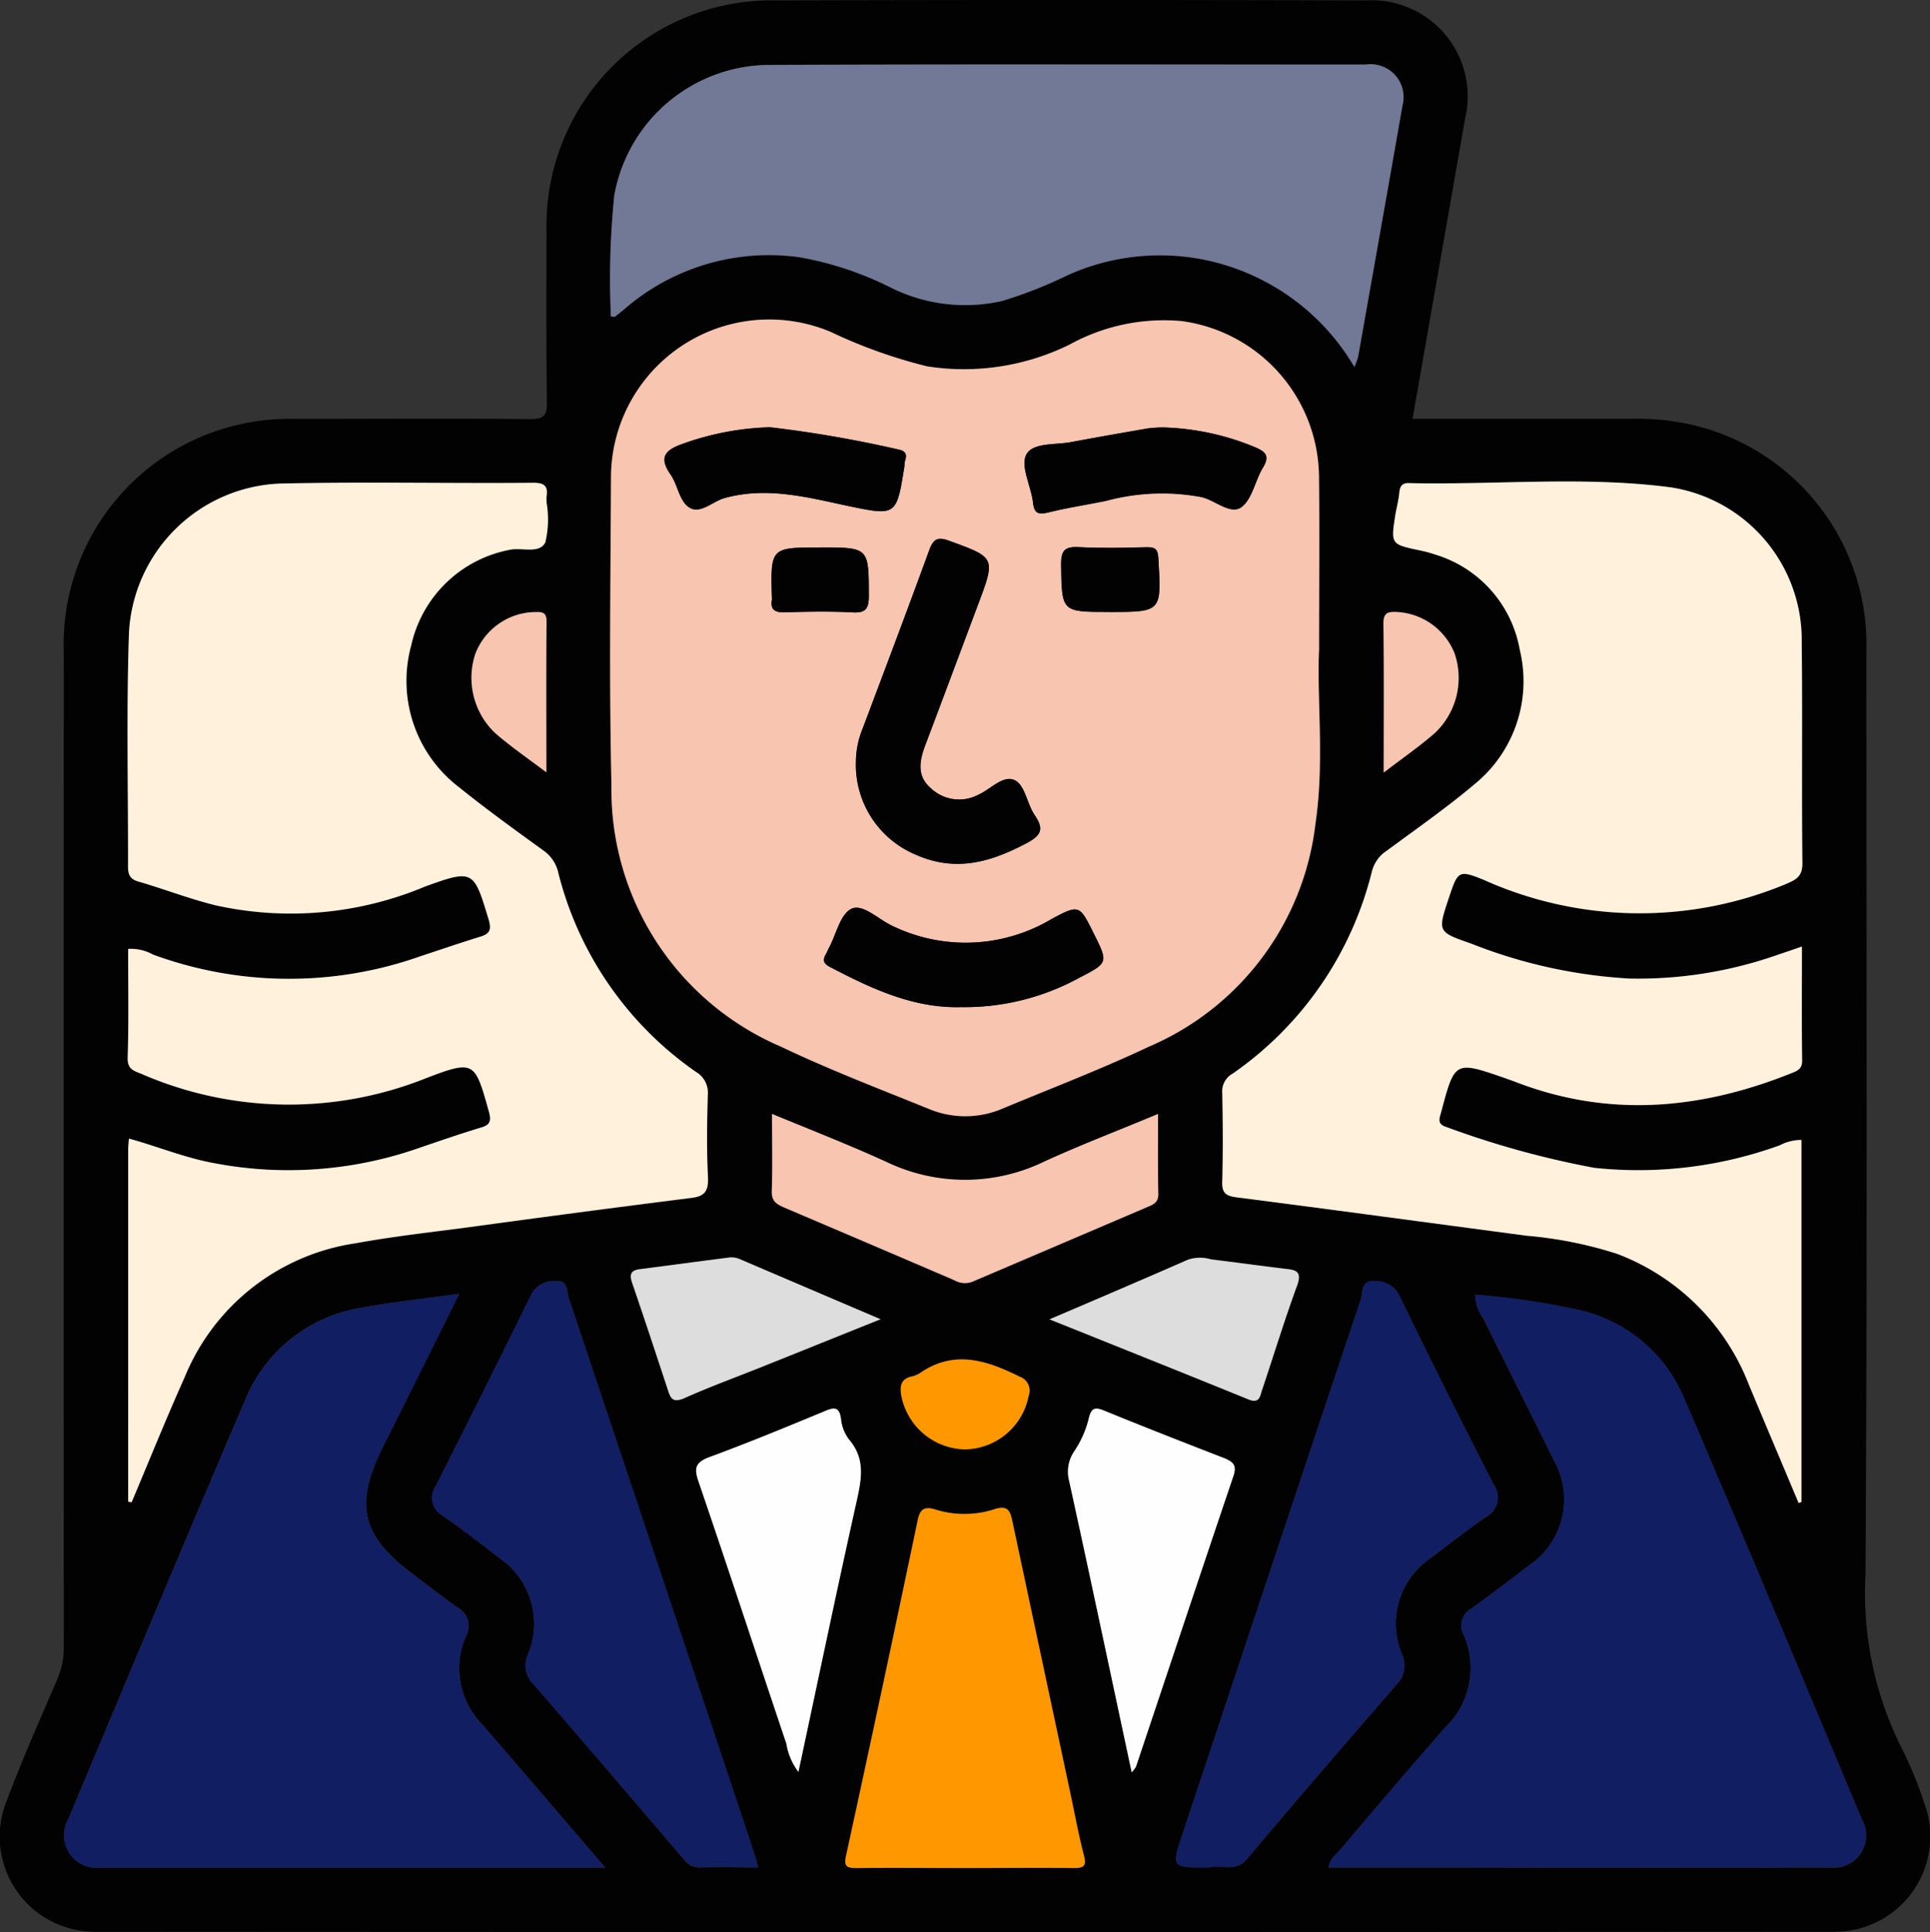 <svg xmlns="http://www.w3.org/2000/svg" width="100" height="100.082" viewBox="0 0 100 100.082">
  <rect x="0" y="0" width="100" height="100.082" fill="#333333" stroke="none"/>
  <g id="Grupo_110613" data-name="Grupo 110613" transform="translate(711.666 -1628.018)">
    <path id="Trazado_169943" data-name="Trazado 169943" d="M-638.476,1649.715h11.294a12.628,12.628,0,0,1,3.2.313,11.672,11.672,0,0,1,9.019,11.738c0,15.938.054,31.875-.044,47.832a17.826,17.826,0,0,0,1.841,8.906,19.956,19.956,0,0,1,1.187,2.871,4.94,4.94,0,0,1-4.634,6.709q-45.073.029-90.141,0a4.923,4.923,0,0,1-4.58-6.738c.8-2.139,1.729-4.228,2.632-6.328a4.16,4.16,0,0,0,.342-1.709q-.007-25.781,0-51.582a11.664,11.664,0,0,1,9.048-11.709,11.83,11.83,0,0,1,2.993-.3c4.028,0,8.057-.029,12.09.01.732.01.918-.166.9-.908-.039-2.949-.029-5.9-.02-8.857a11.669,11.669,0,0,1,11.914-11.924q15.278-.044,30.537,0a4.978,4.978,0,0,1,5.146,6.113C-636.654,1639.315-637.558,1644.462-638.476,1649.715Zm-4.844,11.934c0-3.428.029-6.211,0-8.984a8.182,8.182,0,0,0-7.1-7.988,9.99,9.99,0,0,0-5.811,1.191,12.312,12.312,0,0,1-7.393,1.133,25.636,25.636,0,0,1-4.98-1.777,8.207,8.207,0,0,0-11.4,7.627c-.024,5.283-.1,10.576.024,15.85a14.453,14.453,0,0,0,8.774,13.535c2.5,1.191,5.093,2.188,7.656,3.232a4.9,4.9,0,0,0,3.857-.029c2.529-1.055,5.088-2.031,7.563-3.193a14.393,14.393,0,0,0,8.628-11.562C-643.031,1667.469-643.441,1664.227-643.319,1661.649Zm-61.708,44.17.181.02c.913-2.158,1.787-4.326,2.749-6.475a11.338,11.338,0,0,1,8.853-6.934c1.919-.352,3.853-.557,5.776-.811,3.848-.527,7.7-1.045,11.558-1.523.747-.088.957-.342.927-1.084-.073-1.436-.048-2.861,0-4.277a1.229,1.229,0,0,0-.629-1.182,17.859,17.859,0,0,1-7.114-10.3,1.9,1.9,0,0,0-.781-1.162c-1.46-1.064-2.925-2.119-4.331-3.252a6.921,6.921,0,0,1-2.52-7.354,6.434,6.434,0,0,1,5.073-4.961c.645-.166,1.563.225,1.88-.4a5.153,5.153,0,0,0,.063-2.061c0-.1-.01-.205,0-.3.083-.527-.083-.723-.664-.723-4.375.039-8.75-.049-13.125.049a8.156,8.156,0,0,0-7.847,7.734c-.132,4.033-.034,8.057-.049,12.09,0,.391.068.645.5.771,1.357.4,2.69.908,4.072,1.25a17.988,17.988,0,0,0,10.806-.977c2.524-.918,2.534-.84,3.306,1.7.156.527.063.742-.449.9-1.03.313-2.041.664-3.062,1.006a20.479,20.479,0,0,1-13.882-.088,2.354,2.354,0,0,0-1.289-.293c0,1.9.034,3.77-.02,5.654-.015.576.308.654.7.82a19.191,19.191,0,0,0,14.795.215c2.476-.947,2.5-.85,3.223,1.748.132.469.073.684-.425.83-1.1.322-2.173.693-3.252,1.064a20.394,20.394,0,0,1-10.576.762c-1.494-.273-2.91-.85-4.4-1.27-.02.254-.039.42-.039.586Zm86.728-28.76c-.61.205-1.138.371-1.655.547a21.842,21.842,0,0,1-7.271,1.113,26.731,26.731,0,0,1-8.184-1.807c-1.777-.625-1.782-.615-1.177-2.412.454-1.367.488-1.436,1.792-.9a19.683,19.683,0,0,0,15.684.205c.527-.225.84-.391.835-1.074-.044-3.818.01-7.637-.039-11.455a7.973,7.973,0,0,0-6.812-8.008c-4.478-.586-9.014-.127-13.525-.225-.352-.01-.479.146-.513.488-.029.381-.132.752-.19,1.123-.249,1.563-.244,1.563,1.216,1.865.269.068.542.127.8.205a6.345,6.345,0,0,1,4.419,4.961,6.864,6.864,0,0,1-2.324,6.943c-1.46,1.221-3.027,2.324-4.561,3.457a1.859,1.859,0,0,0-.771,1.064,17.914,17.914,0,0,1-7.212,10.469,1.069,1.069,0,0,0-.542,1.006c.029,1.523.034,3.057-.01,4.59-.01.557.156.742.723.811,5.024.654,10.049,1.338,15.063,2.012a20.118,20.118,0,0,1,4.683.938,11.819,11.819,0,0,1,6.821,6.758c.854,2.051,1.724,4.092,2.583,6.143l.142-.049v-18.75a2.266,2.266,0,0,0-1.113.273,21.342,21.342,0,0,1-9.624,1.152,44.562,44.562,0,0,1-7.7-2.119c-.459-.146-.317-.439-.234-.762.708-2.646.708-2.646,3.3-1.758.166.068.337.107.5.176,4.858,1.9,9.644,1.475,14.39-.439.313-.127.522-.234.513-.635C-618.314,1681.024-618.3,1679.081-618.3,1677.059Zm-23.188-30.02a4.422,4.422,0,0,0,.2-.547q1.15-6.5,2.295-13.008a1.7,1.7,0,0,0-1.9-2.119c-10.312,0-20.625-.029-30.937.01a8.214,8.214,0,0,0-8,6.768,42.568,42.568,0,0,0-.176,6.26c.137.02.176.039.2.02a6.108,6.108,0,0,0,.488-.391,11.484,11.484,0,0,1,9.1-2.676,17.008,17.008,0,0,1,4.81,1.6,8.6,8.6,0,0,0,5.684.654,22.307,22.307,0,0,0,3.379-1.338,11.691,11.691,0,0,1,7.222-.762A11.735,11.735,0,0,1-641.488,1647.04Zm-38.813,77.724c-2.227-2.588-4.282-4.99-6.348-7.392a4.151,4.151,0,0,1-.864-4.619,1.068,1.068,0,0,0-.415-1.445c-.791-.557-1.562-1.162-2.339-1.748-2.671-1.992-3.052-3.613-1.543-6.621,1.284-2.568,2.568-5.137,3.94-7.9-1.816.254-3.467.42-5.088.723a7.837,7.837,0,0,0-6.016,4.795c-3.086,7.207-6.108,14.434-9.141,21.66a1.7,1.7,0,0,0,1.665,2.549,1.506,1.506,0,0,0,.21,0H-680.3Zm45.068-29.678a2.04,2.04,0,0,0,.4,1.191c1.211,2.461,2.451,4.9,3.662,7.363a4.12,4.12,0,0,1-1.26,5.459c-.986.771-2,1.514-3,2.246a1,1,0,0,0-.4,1.357,4.271,4.271,0,0,1-.947,4.795c-1.831,2.09-3.633,4.2-5.43,6.318-.229.273-.566.488-.62.947,8.711,0,17.358.01,26.011,0a1.673,1.673,0,0,0,1.616-2.51c-3.062-7.295-6.1-14.58-9.224-21.846a7.756,7.756,0,0,0-5.3-4.5A39.952,39.952,0,0,0-635.233,1695.087Zm-37.148,29.668c-.1-.361-.146-.557-.21-.752q-4.8-14.385-9.614-28.779c-.1-.322-.024-.869-.586-.84a1.32,1.32,0,0,0-1.357.713c-1.611,3.3-3.262,6.582-4.922,9.863a1.077,1.077,0,0,0,.371,1.592c.991.7,1.963,1.436,2.92,2.188a4.121,4.121,0,0,1,1.47,4.98,1.324,1.324,0,0,0,.249,1.5q3.918,4.526,7.793,9.082a1.041,1.041,0,0,0,.874.459C-674.428,1724.725-673.456,1724.754-672.382,1724.754Zm23.33,0c.6-.186,1.377.313,2.021-.459,2.539-3.027,5.127-6.016,7.715-9a1.408,1.408,0,0,0,.288-1.6,4.079,4.079,0,0,1,1.509-4.971c.933-.723,1.87-1.436,2.837-2.119a1.123,1.123,0,0,0,.42-1.66c-1.66-3.252-3.291-6.494-4.878-9.775a1.341,1.341,0,0,0-1.323-.781c-.7-.059-.586.605-.7.957q-4.636,13.843-9.238,27.7C-650.976,1724.754-650.966,1724.754-649.052,1724.754Zm-12.617.02c1.885,0,3.755-.01,5.635.01.488,0,.684-.068.537-.635-.283-1.113-.493-2.227-.732-3.359q-1.494-6.973-2.969-13.936c-.112-.5-.205-.908-.923-.654a5.1,5.1,0,0,1-3.081.01c-.557-.176-.791-.01-.908.537q-1.838,8.716-3.721,17.4c-.122.566.049.635.537.635C-665.414,1724.764-663.539,1724.774-661.669,1724.774Zm-10-39.053c0,1.445.029,2.734-.015,4.014-.015.479.21.654.586.82q4.446,1.89,8.872,3.789a1.084,1.084,0,0,0,.981.068q4.526-1.948,9.063-3.877c.288-.127.532-.234.527-.645-.029-1.348-.015-2.7-.015-4.16-2.046.859-4.009,1.6-5.918,2.48a9.4,9.4,0,0,1-8.125.02C-667.626,1687.362-669.584,1686.59-671.664,1685.721Zm1.367,34.082c1.011-4.707,1.982-9.385,3.022-14.033.254-1.152.459-2.2-.405-3.184a2.106,2.106,0,0,1-.405-1.064c-.083-.625-.342-.615-.84-.4-1.982.811-3.965,1.631-5.981,2.373-.727.273-.81.566-.566,1.27,1.542,4.521,3.032,9.063,4.555,13.584A3.224,3.224,0,0,0-670.3,1719.8Zm17.266.039c.146-.186.21-.234.229-.293q2.52-7.529,5.044-15.068c.181-.518.02-.713-.464-.908q-3.091-1.187-6.172-2.451c-.474-.2-.713-.234-.85.391A5.362,5.362,0,0,1-656,1703.2a1.863,1.863,0,0,0-.273,1.543C-655.175,1709.745-654.115,1714.755-653.031,1719.842Zm-4.253-23.486c3.6,1.445,6.973,2.793,10.332,4.16.562.225.576-.2.679-.488.605-1.807,1.157-3.623,1.812-5.42.273-.742-.068-.811-.62-.879-1.274-.146-2.554-.312-3.828-.479a1.992,1.992,0,0,0-1.216.029C-652.44,1694.3-654.77,1695.282-657.284,1696.356Zm-8.75,0c-2.573-1.094-4.946-2.109-7.319-3.125a1.1,1.1,0,0,0-.5-.078c-1.547.2-3.1.42-4.643.615-.464.059-.566.254-.415.693.635,1.875,1.26,3.74,1.875,5.615.146.459.313.586.806.381,1.3-.576,2.636-1.064,3.955-1.582C-670.268,1698.065-668.246,1697.245-666.034,1696.356Zm-17.319-28.32c0-2.754-.015-5.283,0-7.812.01-.547-.3-.5-.654-.5a3.394,3.394,0,0,0-3.037,2.168,3.937,3.937,0,0,0,1.035,4.1C-685.223,1666.678-684.374,1667.264-683.353,1668.036Zm43.378.01c1.021-.781,1.875-1.367,2.651-2.041a3.93,3.93,0,0,0,1.03-4.1,3.415,3.415,0,0,0-3.022-2.178c-.469-.01-.679.059-.674.605C-639.955,1662.811-639.975,1665.3-639.975,1668.046Zm-21.7,35.039a3.4,3.4,0,0,0,3.311-2.773.757.757,0,0,0-.459-.986c-1.7-.83-3.389-1.406-5.151-.2a.967.967,0,0,1-.386.166c-.654.127-.693.557-.586,1.084A3.422,3.422,0,0,0-661.679,1703.085Z" transform="translate(-0.001 0)" fill="#020202"/>
    <path id="Trazado_169944" data-name="Trazado 169944" d="M-561.474,1704.522c-.122,2.578.288,5.82-.186,9.023a14.365,14.365,0,0,1-8.628,11.563c-2.48,1.172-5.039,2.148-7.563,3.2a4.9,4.9,0,0,1-3.857.02c-2.563-1.035-5.161-2.031-7.661-3.223a14.482,14.482,0,0,1-8.77-13.555c-.122-5.273-.049-10.547-.024-15.84a8.2,8.2,0,0,1,11.4-7.617,26.3,26.3,0,0,0,4.98,1.777,12.383,12.383,0,0,0,7.392-1.133,10.149,10.149,0,0,1,5.811-1.211,8.213,8.213,0,0,1,7.1,8.008C-561.445,1698.311-561.474,1701.084-561.474,1704.522Zm-24,5.84a5.07,5.07,0,0,0,3.13,4.824c2.021.879,3.813.391,5.649-.586.83-.43.986-.762.474-1.5-.386-.586-.493-1.5-.991-1.777-.61-.332-1.274.449-1.909.742a2.157,2.157,0,0,1-2.5-.371c-.7-.605-.557-1.406-.254-2.207.918-2.422,1.816-4.844,2.729-7.266.923-2.461.913-2.441-1.5-3.32-.62-.234-.825-.059-1.03.508-1.128,3.086-2.29,6.152-3.442,9.219A4.6,4.6,0,0,0-585.472,1710.362Zm5.5,12.7a12.368,12.368,0,0,0,6.04-1.5c1.543-.8,1.548-.781.767-2.344-.718-1.445-.747-1.484-2.163-.723a8.7,8.7,0,0,1-8.271.352c-.713-.332-1.509-1.152-2.1-.879s-.791,1.328-1.162,2.012c-.059.117-.117.254-.186.371-.181.332-.059.488.254.645C-584.633,1722.119-582.44,1723.155-579.969,1723.057Zm-9.971-30.039a14.1,14.1,0,0,0-4.585.9c-.85.313-1.152.684-.562,1.543.371.508.459,1.348.933,1.68.576.43,1.235-.254,1.855-.449,2.178-.605,4.263-.059,6.362.391,2.568.547,2.563.547,2.979-2.051a1.15,1.15,0,0,1,.044-.312c.127-.371-.083-.488-.4-.547A58.361,58.361,0,0,0-589.94,1693.018Zm20.346.02a5.471,5.471,0,0,0-.771.039c-1.3.234-2.588.449-3.887.7-.835.176-2.055,0-2.392.664-.312.586.254,1.621.352,2.48.068.605.322.625.82.508.977-.254,1.968-.41,2.949-.605a11.127,11.127,0,0,1,4.946-.2c.713.176,1.5.938,2.065.547.576-.41.723-1.387,1.133-2.07.366-.605.137-.82-.41-1.055A13.278,13.278,0,0,0-569.594,1693.037Zm-17.729,6.211c-2.573,0-2.573,0-2.5,2.6a.471.471,0,0,1,0,.117c-.078.488.127.645.63.645,1.177-.039,2.358-.059,3.535,0,.669.039.859-.156.859-.859C-584.813,1699.248-584.789,1699.248-587.323,1699.248Zm14.96,3.34c2.744,0,2.729,0,2.563-2.773-.024-.449-.142-.586-.6-.566-1.177.02-2.358.039-3.53-.02-.737-.039-.918.2-.913.918C-574.8,1702.588-574.838,1702.588-572.363,1702.588Z" transform="translate(-81.846 -42.875)" fill="#f7c5b0"/>
    <path id="Trazado_169945" data-name="Trazado 169945" d="M-687.907,1770.551v-18.223c0-.176.02-.332.039-.586,1.494.41,2.91,1,4.4,1.27a20.478,20.478,0,0,0,10.571-.762c1.084-.371,2.158-.742,3.252-1.074.5-.137.557-.352.43-.82-.723-2.6-.752-2.7-3.223-1.758a19.147,19.147,0,0,1-14.795-.215c-.391-.156-.713-.234-.7-.82.059-1.875.024-3.73.024-5.645a2.354,2.354,0,0,1,1.289.293,20.421,20.421,0,0,0,13.882.078c1.016-.332,2.031-.684,3.062-1,.513-.156.605-.371.444-.9-.767-2.539-.781-2.617-3.3-1.7a18,18,0,0,1-10.811.977c-1.377-.332-2.71-.859-4.072-1.25-.43-.137-.5-.391-.5-.781.01-4.023-.088-8.047.049-12.09a8.163,8.163,0,0,1,7.842-7.734c4.375-.1,8.755,0,13.13-.039.581,0,.747.2.664.723-.01.1,0,.2,0,.293a5.2,5.2,0,0,1-.063,2.07c-.322.625-1.235.234-1.885.391a6.467,6.467,0,0,0-5.068,4.961,6.936,6.936,0,0,0,2.52,7.363c1.406,1.133,2.871,2.188,4.326,3.242a1.9,1.9,0,0,1,.781,1.172,17.844,17.844,0,0,0,7.119,10.293,1.249,1.249,0,0,1,.625,1.191c-.039,1.406-.063,2.832.01,4.277.029.742-.186,1-.928,1.074q-5.786.732-11.562,1.523c-1.924.254-3.857.469-5.771.82a11.357,11.357,0,0,0-8.853,6.934c-.962,2.148-1.836,4.316-2.749,6.484Z" transform="translate(-17.118 -64.745)" fill="#fff1db"/>
    <path id="Trazado_169946" data-name="Trazado 169946" d="M-454.344,1741.621c0,2.031-.015,3.965.01,5.918,0,.391-.205.508-.513.625-4.746,1.914-9.536,2.344-14.395.449l-.488-.176c-2.6-.9-2.6-.9-3.306,1.758-.083.313-.229.605.229.762a47.438,47.438,0,0,0,7.7,2.129,21.5,21.5,0,0,0,9.624-1.172,2.362,2.362,0,0,1,1.113-.273v18.75l-.146.059c-.859-2.051-1.724-4.082-2.578-6.133a11.805,11.805,0,0,0-6.826-6.777,21.194,21.194,0,0,0-4.678-.937c-5.024-.664-10.044-1.348-15.068-1.992-.562-.078-.732-.254-.713-.82.039-1.523.029-3.066,0-4.59a1.039,1.039,0,0,1,.547-1,18,18,0,0,0,7.211-10.488,1.809,1.809,0,0,1,.767-1.055c1.533-1.133,3.105-2.227,4.561-3.457a6.879,6.879,0,0,0,2.329-6.953,6.284,6.284,0,0,0-4.419-4.941,5.764,5.764,0,0,0-.806-.215c-1.46-.312-1.46-.312-1.216-1.875.063-.352.166-.742.2-1.113.034-.332.156-.508.513-.488,4.507.1,9.043-.371,13.525.215a8,8,0,0,1,6.812,8.008c.044,3.828-.01,7.637.034,11.465,0,.684-.3.84-.84,1.074a19.713,19.713,0,0,1-15.679-.215c-1.3-.527-1.333-.449-1.792.918-.6,1.8-.6,1.777,1.177,2.4a26.188,26.188,0,0,0,8.188,1.8,21.844,21.844,0,0,0,7.271-1.094C-455.482,1742.012-454.96,1741.836-454.344,1741.621Z" transform="translate(-163.957 -64.572)" fill="#fff1db"/>
    <path id="Trazado_169947" data-name="Trazado 169947" d="M-559.612,1655.664a11.732,11.732,0,0,0-7.651-5.527,11.609,11.609,0,0,0-7.217.781,23.165,23.165,0,0,1-3.383,1.328,8.639,8.639,0,0,1-5.679-.645,17.34,17.34,0,0,0-4.814-1.621,11.416,11.416,0,0,0-9.092,2.7c-.156.137-.322.254-.488.391a1.315,1.315,0,0,1-.2-.02,42.625,42.625,0,0,1,.176-6.27,8.192,8.192,0,0,1,8-6.758c10.313-.039,20.625-.02,30.937-.02a1.709,1.709,0,0,1,1.9,2.129c-.757,4.336-1.528,8.652-2.295,12.988A3.916,3.916,0,0,1-559.612,1655.664Z" transform="translate(-81.878 -8.64)" fill="#727997"/>
    <path id="Trazado_169948" data-name="Trazado 169948" d="M-671.64,1898.277h-25.937a.721.721,0,0,1-.205,0,1.688,1.688,0,0,1-1.67-2.539c3.037-7.227,6.055-14.453,9.146-21.66a7.833,7.833,0,0,1,6.011-4.8c1.621-.293,3.271-.469,5.088-.723-1.372,2.773-2.651,5.332-3.94,7.91-1.509,3.008-1.128,4.629,1.543,6.621.776.586,1.553,1.191,2.339,1.738a1.073,1.073,0,0,1,.415,1.445,4.169,4.169,0,0,0,.864,4.629C-675.922,1893.277-673.867,1895.7-671.64,1898.277Z" transform="translate(-8.661 -173.512)" fill="#111e61"/>
    <path id="Trazado_169949" data-name="Trazado 169949" d="M-457.011,1868.717a36.039,36.039,0,0,1,5.513.82,7.71,7.71,0,0,1,5.3,4.492c3.12,7.266,6.167,14.551,9.224,21.855a1.67,1.67,0,0,1-1.621,2.5c-8.647.02-17.295,0-26.006,0,.054-.449.386-.664.615-.937,1.8-2.129,3.6-4.238,5.43-6.328a4.259,4.259,0,0,0,.952-4.785,1.013,1.013,0,0,1,.4-1.367c1.006-.723,2.012-1.484,3-2.246a4.106,4.106,0,0,0,1.26-5.449c-1.206-2.461-2.446-4.922-3.662-7.363A2.163,2.163,0,0,1-457.011,1868.717Z" transform="translate(-178.223 -173.632)" fill="#111e61"/>
    <path id="Trazado_169950" data-name="Trazado 169950" d="M-614.409,1896.549c-1.074,0-2.046-.039-3.008,0a1.026,1.026,0,0,1-.874-.449c-2.588-3.047-5.181-6.055-7.8-9.082a1.335,1.335,0,0,1-.249-1.5,4.109,4.109,0,0,0-1.47-4.98c-.957-.762-1.929-1.484-2.92-2.187a1.071,1.071,0,0,1-.371-1.582c1.66-3.3,3.311-6.582,4.922-9.883a1.33,1.33,0,0,1,1.357-.7c.566-.039.483.508.586.84q4.827,14.385,9.614,28.77C-614.556,1895.982-614.507,1896.177-614.409,1896.549Z" transform="translate(-57.974 -171.799)" fill="#111e61"/>
    <path id="Trazado_169951" data-name="Trazado 169951" d="M-491.3,1896.557c-1.914,0-1.919,0-1.353-1.719,3.071-9.219,6.143-18.477,9.243-27.7.117-.352,0-1.016.7-.977a1.384,1.384,0,0,1,1.318.781c1.592,3.3,3.223,6.543,4.878,9.785a1.118,1.118,0,0,1-.425,1.66c-.957.684-1.9,1.406-2.837,2.129a4.086,4.086,0,0,0-1.5,4.961,1.4,1.4,0,0,1-.288,1.6c-2.587,2.988-5.175,5.977-7.714,9C-489.925,1896.87-490.707,1896.362-491.3,1896.557Z" transform="translate(-157.752 -171.792)" fill="#111e61"/>
    <path id="Trazado_169952" data-name="Trazado 169952" d="M-548.282,1926.986c-1.87,0-3.745-.02-5.625,0-.488,0-.659-.078-.537-.625q1.9-8.7,3.721-17.422c.117-.547.347-.7.9-.527a5.046,5.046,0,0,0,3.086-.02c.718-.234.811.156.918.664q1.487,6.973,2.974,13.945c.239,1.113.444,2.246.732,3.359.146.547-.049.625-.537.625C-544.527,1926.966-546.4,1926.986-548.282,1926.986Z" transform="translate(-113.387 -202.201)" fill="#ff9800"/>
    <path id="Trazado_169953" data-name="Trazado 169953" d="M-568.141,1835.105c2.08.859,4.038,1.621,5.957,2.5a9.4,9.4,0,0,0,8.125-.02c1.909-.879,3.872-1.621,5.918-2.48,0,1.465-.015,2.813.015,4.16,0,.41-.239.527-.527.645q-4.526,1.934-9.062,3.867a1.083,1.083,0,0,1-.981-.059q-4.431-1.9-8.872-3.789c-.376-.176-.6-.332-.586-.82C-568.112,1837.84-568.141,1836.531-568.141,1835.105Z" transform="translate(-103.523 -149.385)" fill="#f7c5b0"/>
    <path id="Trazado_169954" data-name="Trazado 169954" d="M-576.909,1908.718a3.269,3.269,0,0,1-.625-1.465c-1.519-4.512-3.008-9.062-4.551-13.574-.244-.7-.161-1,.566-1.27,2.017-.742,4-1.562,5.981-2.383.493-.215.757-.215.835.41a2.113,2.113,0,0,0,.41,1.055c.859,1,.659,2.031.405,3.184C-574.926,1899.323-575.9,1904.01-576.909,1908.718Z" transform="translate(-93.387 -188.912)" fill="#fefefe"/>
    <path id="Trazado_169955" data-name="Trazado 169955" d="M-509.763,1908.743c-1.089-5.078-2.144-10.1-3.242-15.1a1.881,1.881,0,0,1,.273-1.543,5.277,5.277,0,0,0,.742-1.68c.142-.625.381-.586.859-.391,2.051.84,4.106,1.641,6.172,2.441.479.2.645.391.469.918-1.7,5.02-3.369,10.039-5.049,15.059A1.365,1.365,0,0,1-509.763,1908.743Z" transform="translate(-143.266 -188.917)" fill="#fefefe"/>
    <path id="Trazado_169956" data-name="Trazado 169956" d="M-516.5,1865.03c2.515-1.074,4.849-2.07,7.163-3.086a1.975,1.975,0,0,1,1.211-.02c1.279.156,2.554.332,3.828.488.557.059.9.117.625.879-.654,1.777-1.211,3.613-1.816,5.41-.1.293-.117.7-.674.488C-509.526,1867.823-512.895,1866.475-516.5,1865.03Z" transform="translate(-140.788 -168.668)" fill="#ddd"/>
    <path id="Trazado_169957" data-name="Trazado 169957" d="M-581.419,1864.976c-2.207.879-4.229,1.7-6.24,2.5-1.318.527-2.656,1.016-3.955,1.6-.5.2-.664.078-.811-.391-.615-1.875-1.235-3.75-1.87-5.605-.151-.449-.049-.645.415-.7,1.548-.2,3.1-.41,4.644-.605a1.112,1.112,0,0,1,.5.078C-586.36,1862.866-583.987,1863.882-581.419,1864.976Z" transform="translate(-84.621 -168.619)" fill="#ddd"/>
    <path id="Trazado_169958" data-name="Trazado 169958" d="M-620.119,1750.1c-1.016-.762-1.87-1.348-2.651-2.031a3.944,3.944,0,0,1-1.03-4.1,3.367,3.367,0,0,1,3.032-2.168c.356,0,.664-.059.659.488C-620.134,1744.826-620.119,1747.346-620.119,1750.1Z" transform="translate(-63.238 -82.076)" fill="#f7c5b0"/>
    <path id="Trazado_169959" data-name="Trazado 169959" d="M-454.4,1750.106c0-2.754.02-5.234-.015-7.715,0-.547.205-.625.669-.605a3.4,3.4,0,0,1,3.027,2.168,3.925,3.925,0,0,1-1.03,4.1C-452.531,1748.739-453.381,1749.325-454.4,1750.106Z" transform="translate(-185.571 -82.067)" fill="#f7c5b0"/>
    <path id="Trazado_169960" data-name="Trazado 169960" d="M-540.861,1885.4a3.431,3.431,0,0,1-3.271-2.715c-.107-.527-.068-.957.586-1.074a1.381,1.381,0,0,0,.386-.176c1.763-1.211,3.447-.645,5.151.2a.767.767,0,0,1,.459,1A3.416,3.416,0,0,1-540.861,1885.4Z" transform="translate(-120.82 -182.301)" fill="#ff9800"/>
    <path id="Trazado_169961" data-name="Trazado 169961" d="M-552.515,1739.76a4.6,4.6,0,0,1,.347-1.738c1.157-3.066,2.314-6.133,3.442-9.219.21-.566.41-.742,1.035-.508,2.412.879,2.422.859,1.5,3.32-.908,2.422-1.812,4.844-2.729,7.266-.3.8-.449,1.582.259,2.207a2.117,2.117,0,0,0,2.5.352c.635-.273,1.3-1.055,1.909-.723.5.273.605,1.191.991,1.777.513.742.361,1.074-.469,1.5-1.841.957-3.633,1.465-5.654.566A5.025,5.025,0,0,1-552.515,1739.76Z" transform="translate(-114.803 -72.264)" fill="#020202"/>
    <path id="Trazado_169962" data-name="Trazado 169962" d="M-551.28,1801.923c-2.476.078-4.668-.937-6.826-2.07-.3-.156-.435-.312-.249-.645.063-.117.122-.254.181-.371.371-.7.586-1.738,1.162-2.012s1.392.547,2.1.879a8.707,8.707,0,0,0,8.276-.352c1.416-.762,1.44-.723,2.158.723.781,1.563.776,1.543-.767,2.344A12.338,12.338,0,0,1-551.28,1801.923Z" transform="translate(-110.532 -121.733)" fill="#020202"/>
    <path id="Trazado_169963" data-name="Trazado 169963" d="M-582.663,1707.463a63.122,63.122,0,0,1,6.626,1.133c.317.059.527.176.4.566a1.135,1.135,0,0,0-.039.313c-.415,2.6-.41,2.578-2.979,2.051-2.1-.449-4.18-1-6.362-.391-.62.176-1.279.879-1.855.449-.473-.352-.561-1.172-.932-1.7-.591-.859-.288-1.23.562-1.543A14.615,14.615,0,0,1-582.663,1707.463Z" transform="translate(-89.125 -57.309)" fill="#020202"/>
    <path id="Trazado_169964" data-name="Trazado 169964" d="M-514.01,1707.472a13.292,13.292,0,0,1,4.8,1.035c.552.234.776.449.41,1.055-.41.664-.557,1.641-1.128,2.051-.566.391-1.353-.371-2.07-.527a11.109,11.109,0,0,0-4.941.2c-.981.2-1.973.352-2.949.586-.5.117-.757.117-.825-.488-.1-.859-.664-1.895-.347-2.5.337-.645,1.558-.488,2.393-.664,1.294-.234,2.588-.469,3.882-.684A5.778,5.778,0,0,1-514.01,1707.472Z" transform="translate(-137.426 -57.316)" fill="#020202"/>
    <path id="Trazado_169965" data-name="Trazado 169965" d="M-565.674,1729.806c2.534,0,2.51,0,2.52,2.5,0,.7-.19.9-.859.859-1.177-.059-2.358-.039-3.535,0-.5,0-.708-.156-.63-.645a.471.471,0,0,0,0-.117C-568.247,1729.806-568.247,1729.806-565.674,1729.806Z" transform="translate(-103.493 -73.427)" fill="#020202"/>
    <path id="Trazado_169966" data-name="Trazado 169966" d="M-511.855,1733.089c-2.471,0-2.441,0-2.471-2.461,0-.723.171-.937.908-.9,1.172.059,2.358.039,3.535,0,.449,0,.566.117.591.586C-509.126,1733.089-509.106,1733.089-511.855,1733.089Z" transform="translate(-142.354 -73.369)" fill="#020202"/>
  </g>
</svg>
